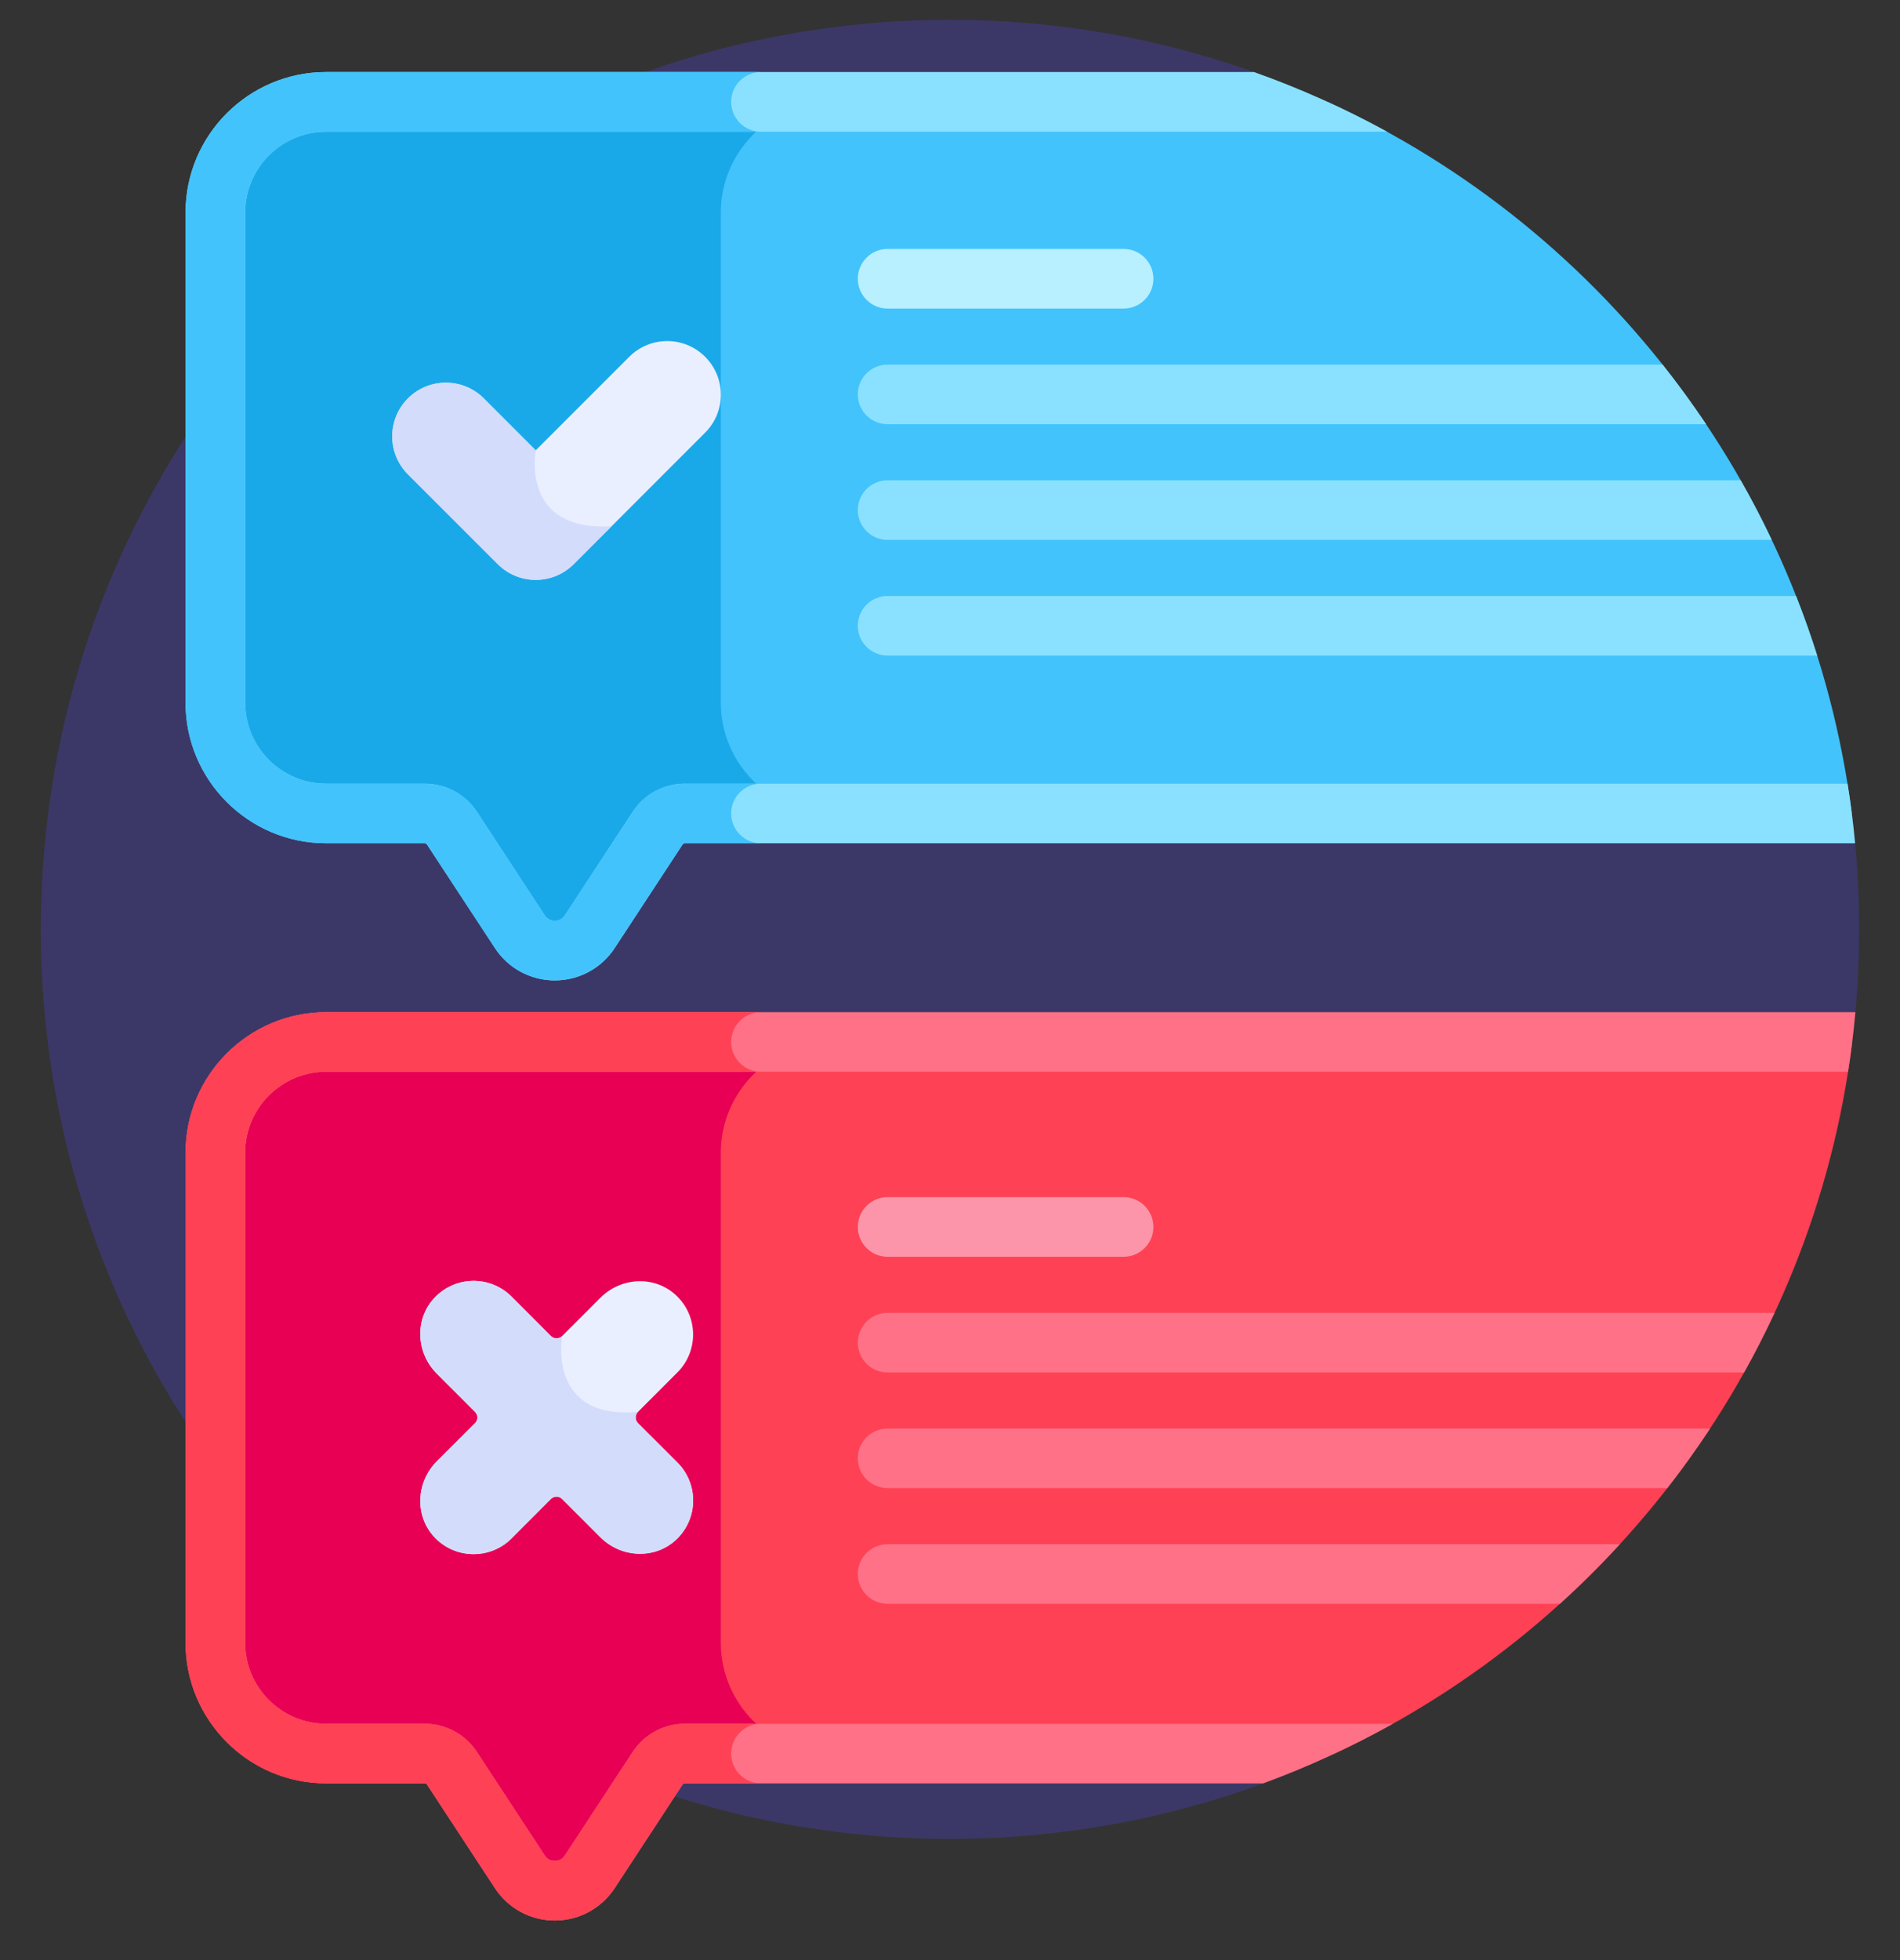 <svg width="32" height="33" viewBox="0 0 32 33" fill="none" xmlns="http://www.w3.org/2000/svg">
<rect x="0" y="0" width="32" height="33" fill="#333333" stroke="none"/>
<g clip-path="url(#clip0_412_18248)">
<g clip-path="url(#clip1_412_18248)">
<path d="M21.276 30.025L31.248 17.042C31.29 16.582 31.312 16.117 31.312 15.646C31.312 15.157 31.288 14.674 31.244 14.196L21.121 1.213L21.121 1.213C19.52 0.644 17.796 0.334 16 0.334C7.543 0.334 0.688 7.19 0.688 15.646C0.688 24.103 7.543 30.959 16 30.959C17.854 30.959 19.632 30.629 21.277 30.025C21.276 30.025 21.276 30.025 21.276 30.025Z" fill="#3B3868"/>
<path d="M3.627 3.58V11.83C3.627 12.856 4.467 13.695 5.493 13.695H7.153C7.338 13.695 7.511 13.789 7.612 13.944L8.755 15.687C9.033 16.111 9.654 16.111 9.932 15.687L11.076 13.944C11.177 13.789 11.35 13.695 11.535 13.695H31.188C30.509 8.354 27.077 3.872 22.359 1.715H5.493C4.467 1.715 3.627 2.554 3.627 3.58Z" fill="#42C3FC"/>
<path d="M12.14 11.83V3.58C12.14 2.554 12.98 1.715 14.006 1.715H5.493C4.467 1.715 3.627 2.554 3.627 3.58V11.83C3.627 12.856 4.467 13.695 5.493 13.695H7.153C7.338 13.695 7.511 13.789 7.612 13.944L8.755 15.687C9.033 16.111 9.654 16.111 9.932 15.687L11.076 13.944C11.177 13.789 11.35 13.695 11.535 13.695H14.006C12.98 13.695 12.14 12.856 12.14 11.83Z" fill="#1AA9E8"/>
<path d="M5.493 17.543C4.467 17.543 3.627 18.382 3.627 19.408V27.658C3.627 28.684 4.467 29.523 5.493 29.523H7.153C7.338 29.523 7.511 29.616 7.612 29.771L8.755 31.515C9.033 31.938 9.654 31.938 9.932 31.515L11.076 29.771C11.177 29.616 11.35 29.523 11.535 29.523H22.48C27.152 27.338 30.538 22.863 31.196 17.543H5.493Z" fill="#FF4155"/>
<path d="M12.14 27.658V19.408C12.14 18.382 12.98 17.543 14.006 17.543H5.493C4.467 17.543 3.627 18.382 3.627 19.408V27.658C3.627 28.684 4.467 29.523 5.493 29.523H7.153C7.338 29.523 7.511 29.616 7.612 29.771L8.755 31.515C9.033 31.938 9.654 31.938 9.932 31.515L11.076 29.771C11.177 29.616 11.35 29.523 11.535 29.523H14.006C12.98 29.523 12.14 28.684 12.14 27.658Z" fill="#E80054"/>
<path d="M31.117 13.194H11.535C11.179 13.194 10.851 13.371 10.656 13.668L9.513 15.412C9.461 15.491 9.384 15.503 9.344 15.503C9.303 15.503 9.227 15.491 9.175 15.412L8.032 13.668C7.837 13.371 7.508 13.194 7.153 13.194H5.492C4.741 13.194 4.129 12.582 4.129 11.83V3.58C4.129 2.828 4.741 2.217 5.492 2.217H23.36C22.646 1.825 21.898 1.489 21.121 1.213H5.492C4.187 1.213 3.125 2.275 3.125 3.58V11.83C3.125 13.135 4.187 14.197 5.492 14.197H7.153C7.169 14.197 7.184 14.205 7.192 14.219L8.336 15.962C8.559 16.303 8.936 16.506 9.344 16.506H9.344C9.751 16.506 10.128 16.303 10.352 15.962L11.495 14.219C11.504 14.205 11.519 14.197 11.535 14.197H31.244C31.213 13.859 31.17 13.525 31.117 13.194Z" fill="#8AE1FF"/>
<path d="M23.458 29.021H11.535C11.179 29.021 10.851 29.199 10.656 29.496L9.513 31.239C9.461 31.319 9.384 31.33 9.344 31.33C9.303 31.33 9.227 31.319 9.175 31.239L8.032 29.496C7.837 29.199 7.508 29.021 7.153 29.021H5.492C4.741 29.021 4.129 28.41 4.129 27.658V19.408C4.129 18.656 4.741 18.044 5.492 18.044H31.125C31.177 17.713 31.219 17.378 31.249 17.041H5.492C4.187 17.041 3.125 18.102 3.125 19.408V27.658C3.125 28.963 4.187 30.025 5.492 30.025H7.153C7.169 30.025 7.184 30.033 7.192 30.046L8.336 31.79C8.559 32.13 8.936 32.334 9.344 32.334H9.344C9.751 32.334 10.128 32.13 10.352 31.79L11.495 30.046C11.504 30.033 11.519 30.025 11.535 30.025H21.276C22.033 29.747 22.762 29.41 23.458 29.021Z" fill="#FF7186"/>
<path d="M11.876 6.007C11.523 5.654 10.951 5.654 10.598 6.007L9.023 7.582L8.148 6.707C7.795 6.354 7.223 6.355 6.871 6.707C6.518 7.06 6.518 7.632 6.87 7.985L8.384 9.498C8.737 9.851 9.309 9.851 9.662 9.498L11.876 7.284C12.229 6.932 12.229 6.36 11.876 6.007Z" fill="#E9EFFF"/>
<path d="M11.377 21.799C11.018 21.471 10.458 21.503 10.114 21.847L9.468 22.493C9.416 22.545 9.331 22.545 9.278 22.493L8.615 21.829C8.252 21.466 7.657 21.477 7.307 21.861C6.98 22.22 7.011 22.78 7.355 23.124L8.001 23.77C8.053 23.822 8.053 23.907 8.001 23.96L7.355 24.605C7.012 24.949 6.98 25.509 7.307 25.869C7.656 26.253 8.252 26.264 8.615 25.901L9.278 25.237C9.331 25.185 9.416 25.185 9.468 25.237L10.114 25.883C10.458 26.227 11.018 26.258 11.378 25.931C11.762 25.581 11.772 24.986 11.409 24.623L10.745 23.96C10.693 23.907 10.693 23.822 10.745 23.77L11.409 23.106C11.772 22.743 11.761 22.148 11.377 21.799Z" fill="#E9EFFF"/>
<path d="M18.924 5.195H14.949C14.672 5.195 14.447 4.97 14.447 4.693C14.447 4.416 14.672 4.191 14.949 4.191H18.924C19.201 4.191 19.426 4.416 19.426 4.693C19.426 4.97 19.201 5.195 18.924 5.195Z" fill="#B8F0FF"/>
<path d="M18.924 21.159H14.949C14.672 21.159 14.447 20.934 14.447 20.657C14.447 20.38 14.672 20.155 14.949 20.155H18.924C19.201 20.155 19.426 20.38 19.426 20.657C19.426 20.934 19.201 21.159 18.924 21.159Z" fill="#FC95A9"/>
<path d="M14.447 22.605C14.447 22.882 14.672 23.107 14.949 23.107H29.374C29.557 22.779 29.728 22.445 29.887 22.103H14.949C14.672 22.103 14.447 22.328 14.447 22.605Z" fill="#FF7186"/>
<path d="M27.282 25.998H14.949C14.672 25.998 14.447 26.223 14.447 26.5C14.447 26.777 14.672 27.002 14.949 27.002H26.272C26.624 26.683 26.961 26.348 27.282 25.998Z" fill="#FF7186"/>
<path d="M14.447 24.552C14.447 24.829 14.672 25.054 14.949 25.054H28.081C28.334 24.73 28.574 24.395 28.801 24.051H14.949C14.672 24.051 14.447 24.275 14.447 24.552Z" fill="#FF7186"/>
<path d="M14.447 8.588C14.447 8.865 14.672 9.09 14.949 9.09H29.84C29.678 8.748 29.503 8.413 29.317 8.086H14.949C14.672 8.086 14.447 8.311 14.447 8.588Z" fill="#8AE1FF"/>
<path d="M30.249 10.034H14.949C14.672 10.034 14.447 10.258 14.447 10.536C14.447 10.813 14.672 11.037 14.949 11.037H30.605C30.498 10.697 30.379 10.363 30.249 10.034Z" fill="#8AE1FF"/>
<path d="M14.447 6.64C14.447 6.918 14.672 7.142 14.949 7.142H28.734C28.503 6.798 28.259 6.463 28.002 6.139H14.949C14.672 6.139 14.447 6.363 14.447 6.64Z" fill="#8AE1FF"/>
<path d="M8.148 6.707C7.795 6.355 7.223 6.355 6.871 6.707C6.518 7.06 6.518 7.632 6.87 7.985L8.384 9.498C8.737 9.851 9.309 9.851 9.662 9.498L10.3 8.86C8.753 8.953 9.023 7.582 9.023 7.582L8.148 6.707Z" fill="#D3DCFB"/>
<path d="M9.278 22.493L8.615 21.829C8.252 21.466 7.657 21.477 7.307 21.861C6.98 22.22 7.011 22.78 7.355 23.124L8.001 23.77C8.053 23.822 8.053 23.907 8.001 23.96L7.355 24.605C7.012 24.949 6.98 25.509 7.307 25.869C7.656 26.253 8.252 26.264 8.615 25.901L9.278 25.237C9.331 25.185 9.416 25.185 9.468 25.237L10.114 25.883C10.458 26.227 11.018 26.258 11.378 25.931C11.762 25.581 11.772 24.986 11.409 24.623L10.745 23.96C10.693 23.907 10.693 23.822 10.745 23.77C9.206 23.909 9.468 22.493 9.468 22.493C9.416 22.545 9.331 22.545 9.278 22.493Z" fill="#D3DCFB"/>
<path d="M12.314 13.695C12.314 13.418 12.539 13.194 12.816 13.194H11.535C11.179 13.194 10.851 13.371 10.656 13.668L9.512 15.412C9.46 15.491 9.384 15.503 9.344 15.503C9.303 15.503 9.227 15.491 9.175 15.412L8.032 13.668C7.837 13.371 7.508 13.194 7.153 13.194H5.492C4.741 13.194 4.129 12.582 4.129 11.83V3.58C4.129 2.828 4.741 2.217 5.492 2.217H12.816C12.539 2.217 12.314 1.992 12.314 1.715C12.314 1.438 12.539 1.213 12.816 1.213H5.492C4.187 1.213 3.125 2.275 3.125 3.58V11.83C3.125 13.135 4.187 14.197 5.492 14.197H7.153C7.169 14.197 7.184 14.205 7.192 14.219L8.336 15.962C8.559 16.303 8.936 16.506 9.344 16.506H9.344C9.751 16.506 10.128 16.303 10.352 15.962L11.495 14.219C11.504 14.205 11.519 14.197 11.535 14.197H12.816C12.539 14.197 12.314 13.973 12.314 13.695Z" fill="#42C3FC"/>
<path d="M12.314 29.523C12.314 29.246 12.539 29.021 12.816 29.021H11.535C11.179 29.021 10.851 29.199 10.656 29.496L9.512 31.239C9.46 31.319 9.384 31.331 9.344 31.331C9.303 31.331 9.227 31.319 9.175 31.239L8.032 29.496C7.837 29.199 7.508 29.021 7.153 29.021H5.492C4.741 29.021 4.129 28.41 4.129 27.658V19.408C4.129 18.656 4.741 18.044 5.492 18.044H12.816C12.539 18.044 12.314 17.82 12.314 17.543C12.314 17.265 12.539 17.041 12.816 17.041H5.492C4.187 17.041 3.125 18.103 3.125 19.408V27.658C3.125 28.963 4.187 30.025 5.492 30.025H7.153C7.169 30.025 7.184 30.033 7.192 30.046L8.336 31.79C8.559 32.131 8.936 32.334 9.344 32.334H9.344C9.751 32.334 10.128 32.131 10.352 31.79L11.495 30.046C11.504 30.033 11.519 30.025 11.535 30.025H12.816C12.539 30.025 12.314 29.8 12.314 29.523Z" fill="#FF4155"/>
</g>
</g>
<defs>
<clipPath id="clip0_412_18248">
<rect y="0.334" width="32" height="32" rx="3.2" fill="white"/>
</clipPath>
<clipPath id="clip1_412_18248">
<rect width="32" height="32" fill="white" transform="translate(0 0.334)"/>
</clipPath>
</defs>
</svg>
